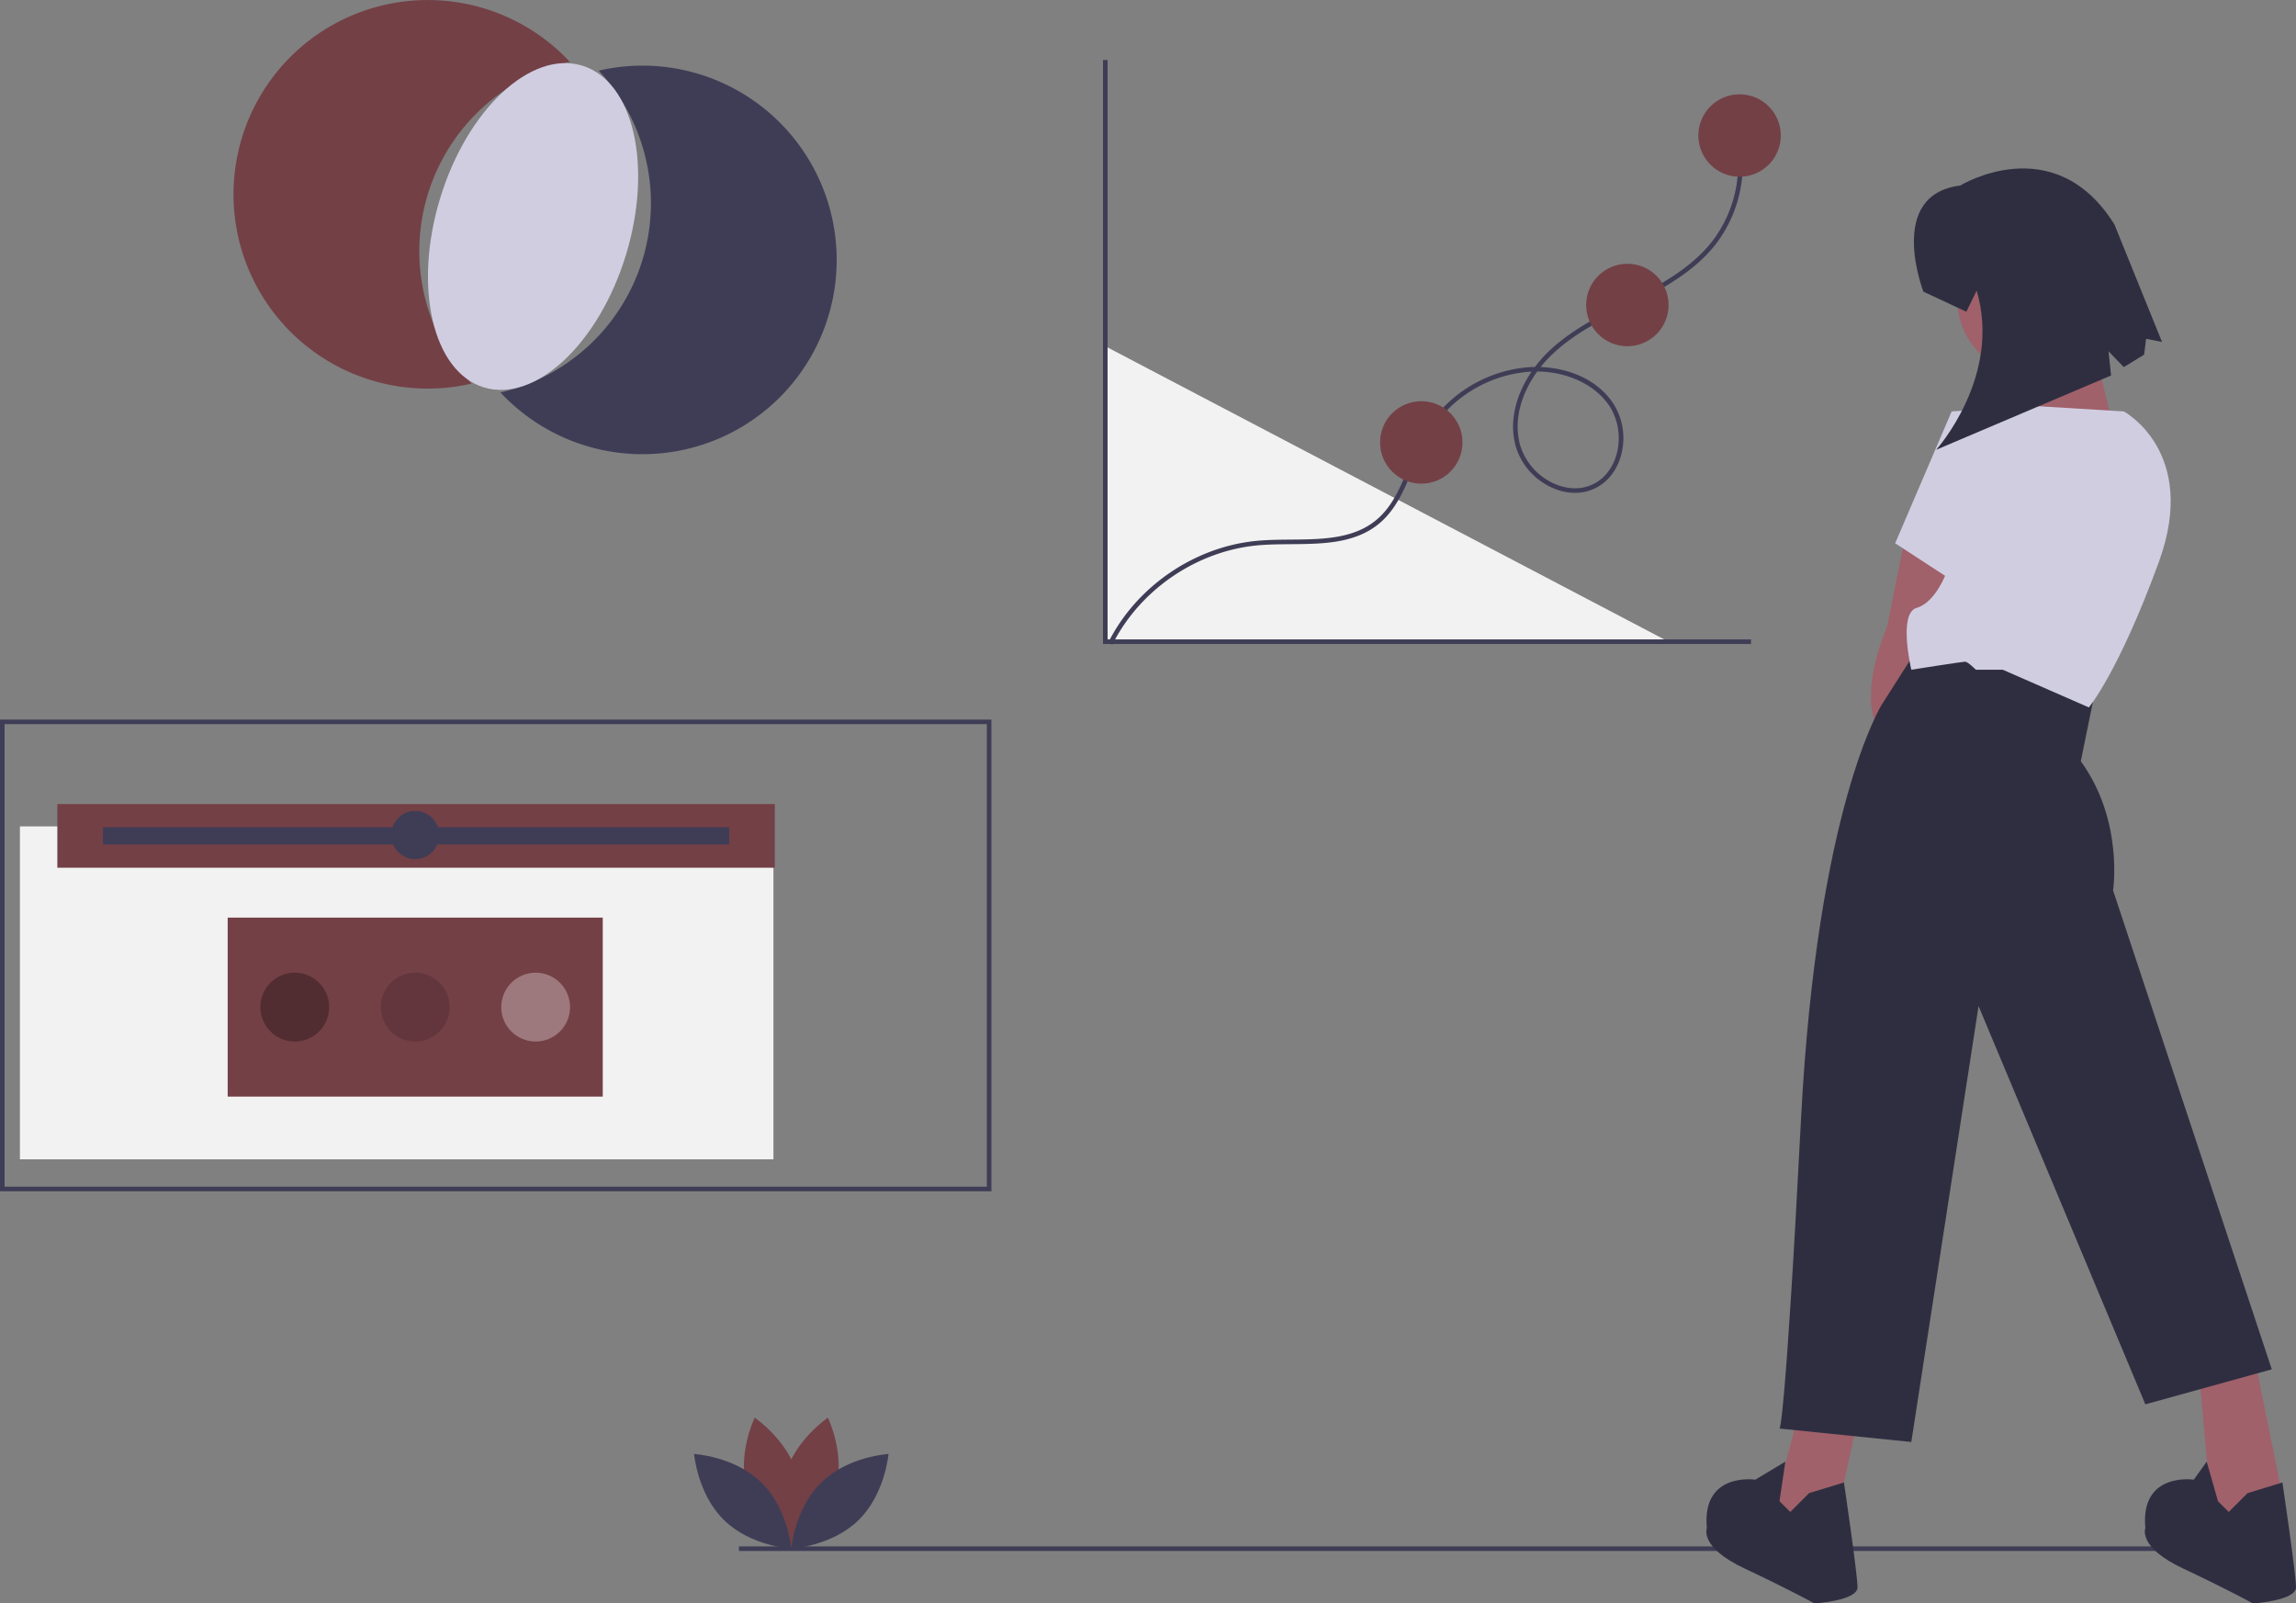 <svg id="e964fae6-99d5-4ba3-9654-9b5776c78265" data-name="Layer 1" xmlns="http://www.w3.org/2000/svg" width="1002.698" height="700.077" viewBox="0 0 1002.698 700.077"><rect x="0" y="0" width="1002.698" height="700.077" fill="#808080" stroke="none"/><title>design_data</title><polyline points="482.698 151.17 482.698 280.17 728.698 280.17" fill="#f2f2f2"/><polygon points="764.698 281.17 481.698 281.17 481.698 26.17 483.698 26.17 483.698 279.17 764.698 279.17 764.698 281.17" fill="#3f3d56"/><path d="M584.436,381.421l-1.789-.895c12.301-24.612,37.958-42.07,65.366-44.477,4.729-.416,9.683-.457,14.474-.496,13.24-.11,26.931-.223,36.913-8.319,7.39-5.993,10.962-14.807,14.744-24.139a119.558,119.558,0,0,1,6.484-14.19,58.173,58.173,0,0,1,46.121-28.658c.73-.042,1.476-.068,2.231-.077a54.781,54.781,0,0,1,5.297-6.086c9.691-9.584,22.101-15.867,34.102-21.943l2.841-1.44c12.699-6.461,25.851-13.709,34.831-24.936a55.148,55.148,0,0,0,8.82-51.509l1.889-.658a57.192,57.192,0,0,1-9.146,53.416c-9.23,11.539-22.592,18.909-35.487,25.469l-2.844,1.442c-11.863,6.006-24.131,12.217-33.599,21.581a52.813,52.813,0,0,0-4.208,4.7c11.302.444,24.449,4.806,31.837,16.106a28.053,28.053,0,0,1,3.282,22.41c-1.782,6.559-5.752,11.656-11.179,14.353-5.729,2.847-12.501,2.765-19.067-.233A28.939,28.939,0,0,1,760.471,294.417c-3.023-11.688.958-23.254,7.052-32.206q-.328.014-.658.034a56.126,56.126,0,0,0-44.498,27.649,118.05,118.05,0,0,0-6.368,13.953c-3.712,9.156-7.549,18.624-15.339,24.941-10.525,8.537-24.572,8.653-38.156,8.766-4.752.04-9.666.08-14.314.488C621.456,340.389,596.433,357.417,584.436,381.421ZM769.992,262.166c-6.272,8.693-10.576,20.188-7.586,31.75a26.9,26.9,0,0,0,14.773,17.107c6.007,2.742,12.168,2.835,17.346.262,4.908-2.439,8.509-7.086,10.14-13.086a26.387,26.387,0,0,0-3.026-20.791C795.537,268.074,783.344,262.277,769.992,262.166Z" transform="translate(-98.651 -99.962)" fill="#3f3d56"/><circle cx="620.698" cy="193.17" r="18" fill="#734046"/><path d="M531.619,620.084H98.651V414.132H531.619Zm-430.968-2H529.619V416.132H100.651Z" transform="translate(-98.651 -99.962)" fill="#3f3d56"/><rect x="322.698" y="675.17" width="665" height="2" fill="#3f3d56"/><path d="M931,332.46l-8.224,41.119s-10.573,23.496-5.874,39.944l3.524,7.049,22.322-19.972,8.224-55.217Z" transform="translate(-98.651 -99.962)" fill="#a0616a"/><polygon points="786.531 613.14 773.608 662.482 788.881 669.531 802.978 657.783 811.202 620.189 786.531 613.14" fill="#a0616a"/><polygon points="959.817 593.755 966.278 664.832 999.173 664.832 983.313 586.706 959.817 593.755" fill="#a0616a"/><path d="M1007.363,432.32l6.656-32.541-77.145-17.976-16.447,25.846S892.231,452.292,885.182,588.571,875.783,723.675,875.783,723.675l57.566,5.874,29.37-190.321L1035.559,713.102,1090.775,697.829,1021.461,488.711S1026.16,458.166,1007.363,432.32Z" transform="translate(-98.651 -99.962)" fill="#2f2e41"/><path d="M888.706,751.871l-8.224,8.224-4.699-4.699,2.565-17.263-13.139,7.865s-23.496-3.524-21.147,21.147c0,0-3.524,8.224,16.447,17.622s30.545,15.273,30.545,15.273,18.797-1.175,18.797-7.049-5.923-45.761-5.923-45.761Z" transform="translate(-98.651 -99.962)" fill="#2f2e41"/><path d="M1080.202,751.871l-8.224,8.224-4.699-4.699-4.93-17.263-5.643,7.865s-23.496-3.524-21.147,21.147c0,0-3.524,8.224,16.447,17.622s30.545,15.273,30.545,15.273,18.797-1.175,18.797-7.049-5.923-45.761-5.923-45.761Z" transform="translate(-98.651 -99.962)" fill="#2f2e41"/><circle cx="888.74" cy="130.289" r="34.07" fill="#a0616a"/><polygon points="878.167 156.135 880.516 196.079 925.16 196.079 912.237 142.037 878.167 156.135" fill="#a0616a"/><path d="M950.972,279.593l36.419-2.35,38.769,2.35s32.895,17.622,15.273,65.79-30.545,63.44-30.545,63.44L973.294,392.376h-11.748s-3.524-3.524-4.699-3.524-23.496,3.524-23.496,3.524-5.874-24.671,2.35-27.021,12.923-15.273,12.923-15.273Z" transform="translate(-98.651 -99.962)" fill="#d0cde1"/><polygon points="859.37 183.156 852.321 179.631 827.65 237.198 854.67 254.82 859.37 183.156" fill="#d0cde1"/><path d="M938.636,227.314s-16.447-42.294,16.067-46.341c0,0,40.996-25.183,67.345,16.97l20.794,51.327-6.947-1.381-.882,6.916-8.864,5.438-6.667-6.89,1.103,10.548-76.377,32.436s28.795-31.887,17.687-69.482l-4.509,9.203Z" transform="translate(-98.651 -99.962)" fill="#2f2e41"/><path d="M463.651,750.543c-4.272,15.79-18.903,25.57-18.903,25.57s-7.706-15.822-3.434-31.612,18.903-25.57,18.903-25.57S467.922,734.753,463.651,750.543Z" transform="translate(-98.651 -99.962)" fill="#734046"/><path d="M424.791,750.543c4.272,15.79,18.903,25.57,18.903,25.57s7.706-15.822,3.434-31.612-18.903-25.57-18.903-25.57S420.519,734.753,424.791,750.543Z" transform="translate(-98.651 -99.962)" fill="#734046"/><path d="M431.068,747.15c11.721,11.41,13.153,28.951,13.153,28.951s-17.572-.959-29.294-12.37S401.774,734.78,401.774,734.78,419.346,735.739,431.068,747.15Z" transform="translate(-98.651 -99.962)" fill="#3f3d56"/><path d="M457.374,747.15c-11.721,11.41-13.153,28.951-13.153,28.951s17.572-.959,29.294-12.37S486.668,734.78,486.668,734.78,469.095,735.739,457.374,747.15Z" transform="translate(-98.651 -99.962)" fill="#3f3d56"/><path d="M285.477,184.811a84.771,84.771,0,0,1,62.025-57.852,84.827,84.827,0,1,0-42.924,140.489A84.771,84.771,0,0,1,285.477,184.811Z" transform="translate(-98.651 -99.962)" fill="#734046"/><path d="M404.007,132.328a84.402,84.402,0,0,0-43.887-1.513,84.806,84.806,0,0,1-42.924,140.489,84.822,84.822,0,1,0,86.811-138.976Z" transform="translate(-98.651 -99.962)" fill="#3f3d56"/><ellipse cx="331.447" cy="198.857" rx="73.45" ry="42.413" transform="translate(-54.23 357.772) rotate(-73.01)" fill="#d0cde1"/><circle cx="759.698" cy="59.17" r="18" fill="#734046"/><circle cx="710.698" cy="133.17" r="18" fill="#734046"/><rect x="8.698" y="360.815" width="329.074" height="145.355" fill="#f2f2f2"/><rect x="25.044" y="351.047" width="313.324" height="27.801" fill="#734046"/><rect x="44.955" y="361.191" width="273.501" height="7.514" fill="#3f3d56"/><circle cx="181.33" cy="364.572" r="10.519" fill="#3f3d56"/><rect x="99.43" y="400.638" width="163.8" height="78.143" fill="#734046"/><circle cx="181.33" cy="439.709" r="15.028" opacity="0.15"/><circle cx="233.926" cy="439.709" r="15.028" fill="#fff" opacity="0.3"/><circle cx="128.734" cy="439.709" r="15.028" opacity="0.3"/></svg>